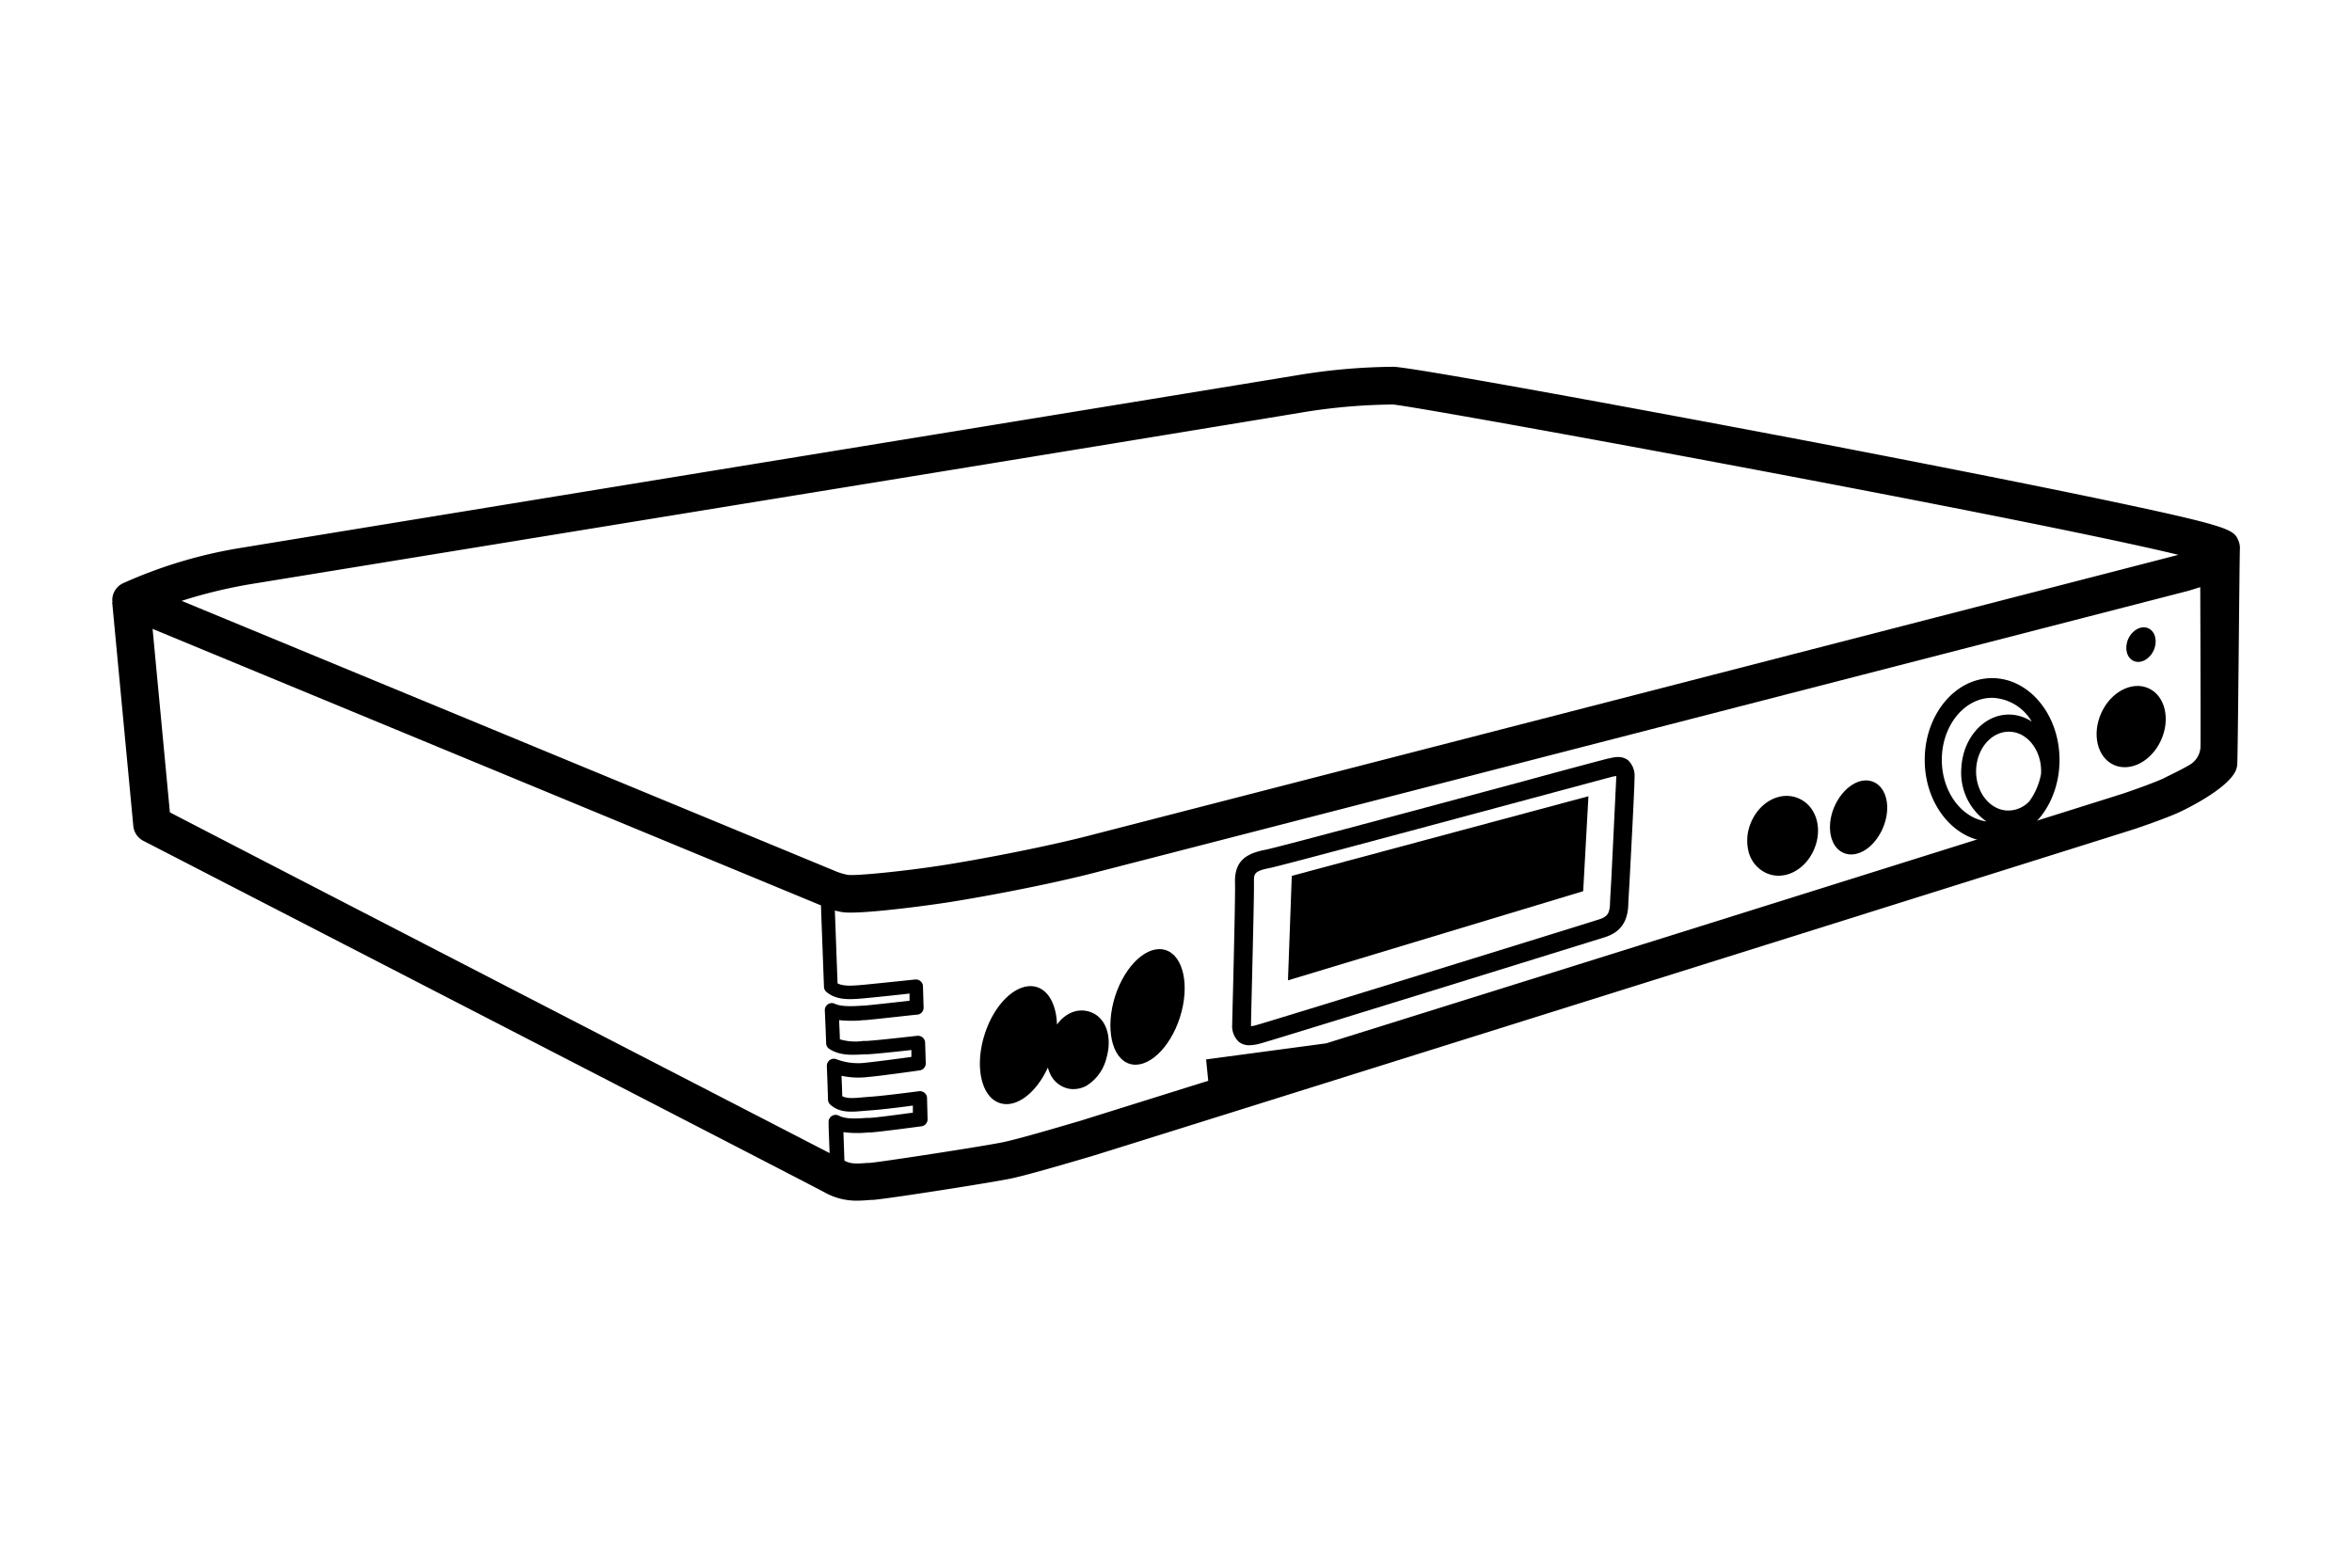 <svg id="Artwork" xmlns="http://www.w3.org/2000/svg" viewBox="0 0 480 320"><defs><style>.cls-1{fill:#000;}</style></defs><g id="e28_logo" data-name="e28 logo"><path class="cls-1" d="M23,122.88h-.11l4.32,45.76a3.82,3.82,0,0,0,2.06,3c47.16,24.32,137,70.62,139.09,71.79a13.14,13.14,0,0,0,6.54,1.65c1,0,1.92-.08,2.87-.15h.38c3.38-.27,24.71-3.62,28.28-4.39s11.92-3.23,15.48-4.28l.66-.19c1.95-.54,211.12-66.2,213.16-66.88,1.33-.44,6.77-2.33,9.17-3.47,2.12-1,9.18-4.58,11.16-8a3.8,3.8,0,0,0,.52-1.67c.15-2.28.45-42.32.54-44h0V112a3.91,3.91,0,0,0-.26-1.56c-1-2.36-1.23-2.92-28.93-8.72-18-3.76-40.84-8.19-56.87-11.29-33.2-6.33-83.15-15.56-86.7-15.56A123.81,123.81,0,0,0,265,76.55c-2.95.5-60.17,9.85-115.53,18.88-49.35,8.06-96,15.69-99.72,16.31a95.69,95.69,0,0,0-24.72,7.35,3.84,3.84,0,0,0-2.12,3.56A1.89,1.89,0,0,0,23,122.88Zm421.58-9.63c-10.05,2.62-221.81,57.19-223.42,57.6-8.82,2.21-21,4.54-28.55,5.73-8.11,1.27-17.89,2.23-19.58,2a12.58,12.58,0,0,1-2.54-.76l-.18-.08L37.07,122.65A101.15,101.15,0,0,1,51,119.26L150.7,103c55.42-9,112.64-18.4,115.61-18.91a119.78,119.78,0,0,1,17.95-1.52c2.84.21,40.48,6.93,82.93,15S433.8,110.65,444.57,113.25Zm-198.44,103,.44,4.36-26.16,8.19-.66.19c-3.18.94-11.63,3.43-14.91,4.13-3.65.78-24.57,4-27.29,4.25h-.39c-2.54.2-3.52.23-4.84-.45-.06-1.81-.14-4-.2-5.83a21.05,21.05,0,0,0,5.14.06h.55c1.95-.14,9.91-1.2,10.24-1.25a1.43,1.43,0,0,0,1.24-1.46l-.11-4.32s0-.08,0-.12a1.46,1.46,0,0,0-1.61-1.26c-.07,0-7.5,1-10.29,1.15L176,224c-1.92.18-3.17.25-4.12-.25,0-.91-.08-2.54-.14-4.16a16.1,16.1,0,0,0,5.45.24c2.24-.17,10.17-1.29,10.51-1.34a1.43,1.43,0,0,0,1.23-1.46l-.13-4.25a1.4,1.4,0,0,0-.5-1,1.51,1.51,0,0,0-1.1-.35c-.07,0-8,.92-10.36,1.05h-.66a11.19,11.19,0,0,1-4.78-.33c0-.84-.09-2.25-.15-3.92a23.59,23.59,0,0,0,5,0h.28c2.09-.16,10.34-1.12,10.69-1.12a1.42,1.42,0,0,0,1.27-1.46l-.13-4.33a.28.28,0,0,1,0-.09,1.45,1.45,0,0,0-1.58-1.29c-.09,0-8.64.91-10.92,1.11-1.86.16-3.71.31-4.93-.32l-.55-14.87c.56.13,1,.25,1.52.32a10.76,10.76,0,0,0,1.71.1c5,0,16.12-1.5,20.19-2.14,7.73-1.23,20.19-3.59,29.27-5.92l223.68-57.66,2.28-.71s.1,25.54.06,32.43a4.48,4.48,0,0,1-2.14,3.79c-1.78,1.07-4,2.08-5.36,2.79-1.71.82-6.3,2.45-8.26,3.11-2.48.81-100.48,31.58-162.68,51M169.32,235.38c-17.87-9.24-119-61.41-134.65-69.56l-3.53-37.45,136.24,56.37.16.07.62,16.68a1.42,1.42,0,0,0,.52,1c2.09,1.76,4.91,1.52,7.39,1.31,1.82-.16,7-.69,9.55-1v1.47c-2.46.29-7.71.86-9.23,1h-.27c-1.83.12-4.36.28-5.73-.37a1.41,1.41,0,0,0-.69-.15,1.44,1.44,0,0,0-1.37,1.5c.17,3.62.27,6.69.27,6.69a1.43,1.43,0,0,0,.64,1.16c2.16,1.41,4.67,1.26,7.1,1.11H177c1.83-.09,6.52-.6,9-.88l0,1.41c-2.39.33-7.43,1-9.08,1.15a12.48,12.48,0,0,1-6.26-.69,1.44,1.44,0,0,0-1.33.19,1.46,1.46,0,0,0-.59,1.21c.12,2.88.24,6.86.24,6.86a1.41,1.41,0,0,0,.5,1.05c1.91,1.68,4.25,1.48,6.68,1.26l1.27-.1c2.09-.14,6.5-.66,8.87-1v1.45c-2.37.31-7.37,1-8.78,1.06l-.56,0c-1.74.13-4.35.33-5.73-.44a1.47,1.47,0,0,0-.74-.17,1.43,1.43,0,0,0-1.39,1.47c0,1.54.13,4,.2,6.25Z"/><path class="cls-1" d="M251.64,202.06c-.1,3.78-.17,6.51-.17,7.06a4.39,4.39,0,0,0,1.36,3.55,3.41,3.41,0,0,0,2.15.69,9.44,9.44,0,0,0,2.24-.36c2.27-.58,69.67-21.49,70.23-21.67,3.19-1,4.69-3.06,4.85-6.57,0-.61.14-2.6.28-5.22.4-7.53,1-18.94,1-20.85a4.37,4.37,0,0,0-1.31-3.5c-1.28-1-2.85-.64-3.89-.38h-.1c-.67.16-7.64,2-17.29,4.64-18.88,5.08-50.48,13.58-52.7,14-3.83.73-6.36,2.16-6.25,6.69C252.12,182.09,251.82,194.59,251.64,202.06Zm3.67,7.39c0-.09,0-.21,0-.4,0-.5.07-3.36.16-7,.19-8,.49-20,.44-22,0-1.62-.06-2.23,3.17-2.86,2.17-.43,26.29-6.91,53-14.09,9.27-2.49,16.57-4.46,17.19-4.61h.11l.47-.1v.23c-.08,1.87-.66,13.65-1,20.68-.15,2.65-.28,4.64-.28,5.25-.09,1.92-.56,2.58-2.23,3.12-3.29,1.07-68.06,21.1-70,21.59a8.47,8.47,0,0,1-.95.21Z"/><polygon class="cls-1" points="263.63 178.78 262.85 200.11 323.1 181.91 324.17 162.53 263.63 178.78"/><path class="cls-1" d="M428.82,145.56c-1.94,4.33-.79,9.07,2.58,10.58s7.69-.75,9.64-5.07.81-9.06-2.57-10.58S430.77,141.23,428.82,145.56Z"/><path class="cls-1" d="M357.34,167.9a9.33,9.33,0,0,0-.57,5.59,6.6,6.6,0,0,0,3.82,4.78,6.15,6.15,0,0,0,2.39.48c2.93,0,5.86-2.08,7.27-5.45,1.8-4.29.37-8.85-3.25-10.36S359.14,163.61,357.34,167.9Z"/><path class="cls-1" d="M374.3,164.8c-1.66,4-.79,8.2,2,9.33s6.32-1.19,8-5.2.79-8.19-2-9.34S376,160.79,374.3,164.8Z"/><path class="cls-1" d="M200.94,211.17c-2.08,6.53-.67,12.82,3.15,14,3.33,1.06,7.4-2.09,9.76-7.26a7.71,7.71,0,0,0,.62,1.59,5.36,5.36,0,0,0,3.18,2.61,4.56,4.56,0,0,0,1.42.2,5.49,5.49,0,0,0,2.66-.69,9.18,9.18,0,0,0,4.06-5.59c1.33-4.54-.18-8.6-3.59-9.56-2.41-.69-4.82.38-6.49,2.66-.12-3.82-1.58-6.84-4.09-7.64C207.79,200.3,203,204.63,200.94,211.17Z"/><path class="cls-1" d="M227.55,203.42c-2,6.41-.7,12.55,2.94,13.72s8.28-3.09,10.32-9.5.73-12.54-2.93-13.71S229.6,197,227.55,203.42Z"/><path class="cls-1" d="M434.34,130.41c-.83,1.84-.34,3.85,1.09,4.5s3.27-.32,4.1-2.16.34-3.85-1.09-4.5S435.17,128.57,434.34,130.41Z"/></g><path class="cls-1" d="M406.55,171.81c7.59,0,13.76-7.48,13.76-16.69s-6.18-16.7-13.76-16.7-13.75,7.49-13.75,16.7S399,171.81,406.55,171.81Zm10-13.89v0a13.88,13.88,0,0,1-2.41,5.66,5.94,5.94,0,0,1-4.64,1.86c-3.66-.26-6.44-4.08-6.2-8.51s3.41-7.82,7.06-7.56S416.78,153.49,416.54,157.92Zm-10-15.48a9.73,9.73,0,0,1,8.09,4.86,8.35,8.35,0,0,0-4.09-1.42c-5.32-.38-9.93,4.48-10.27,10.84a12.14,12.14,0,0,0,5.11,10.95c-5.11-.71-9.1-6.07-9.1-12.58C396.29,148.12,400.9,142.44,406.55,142.44Z"/></svg>